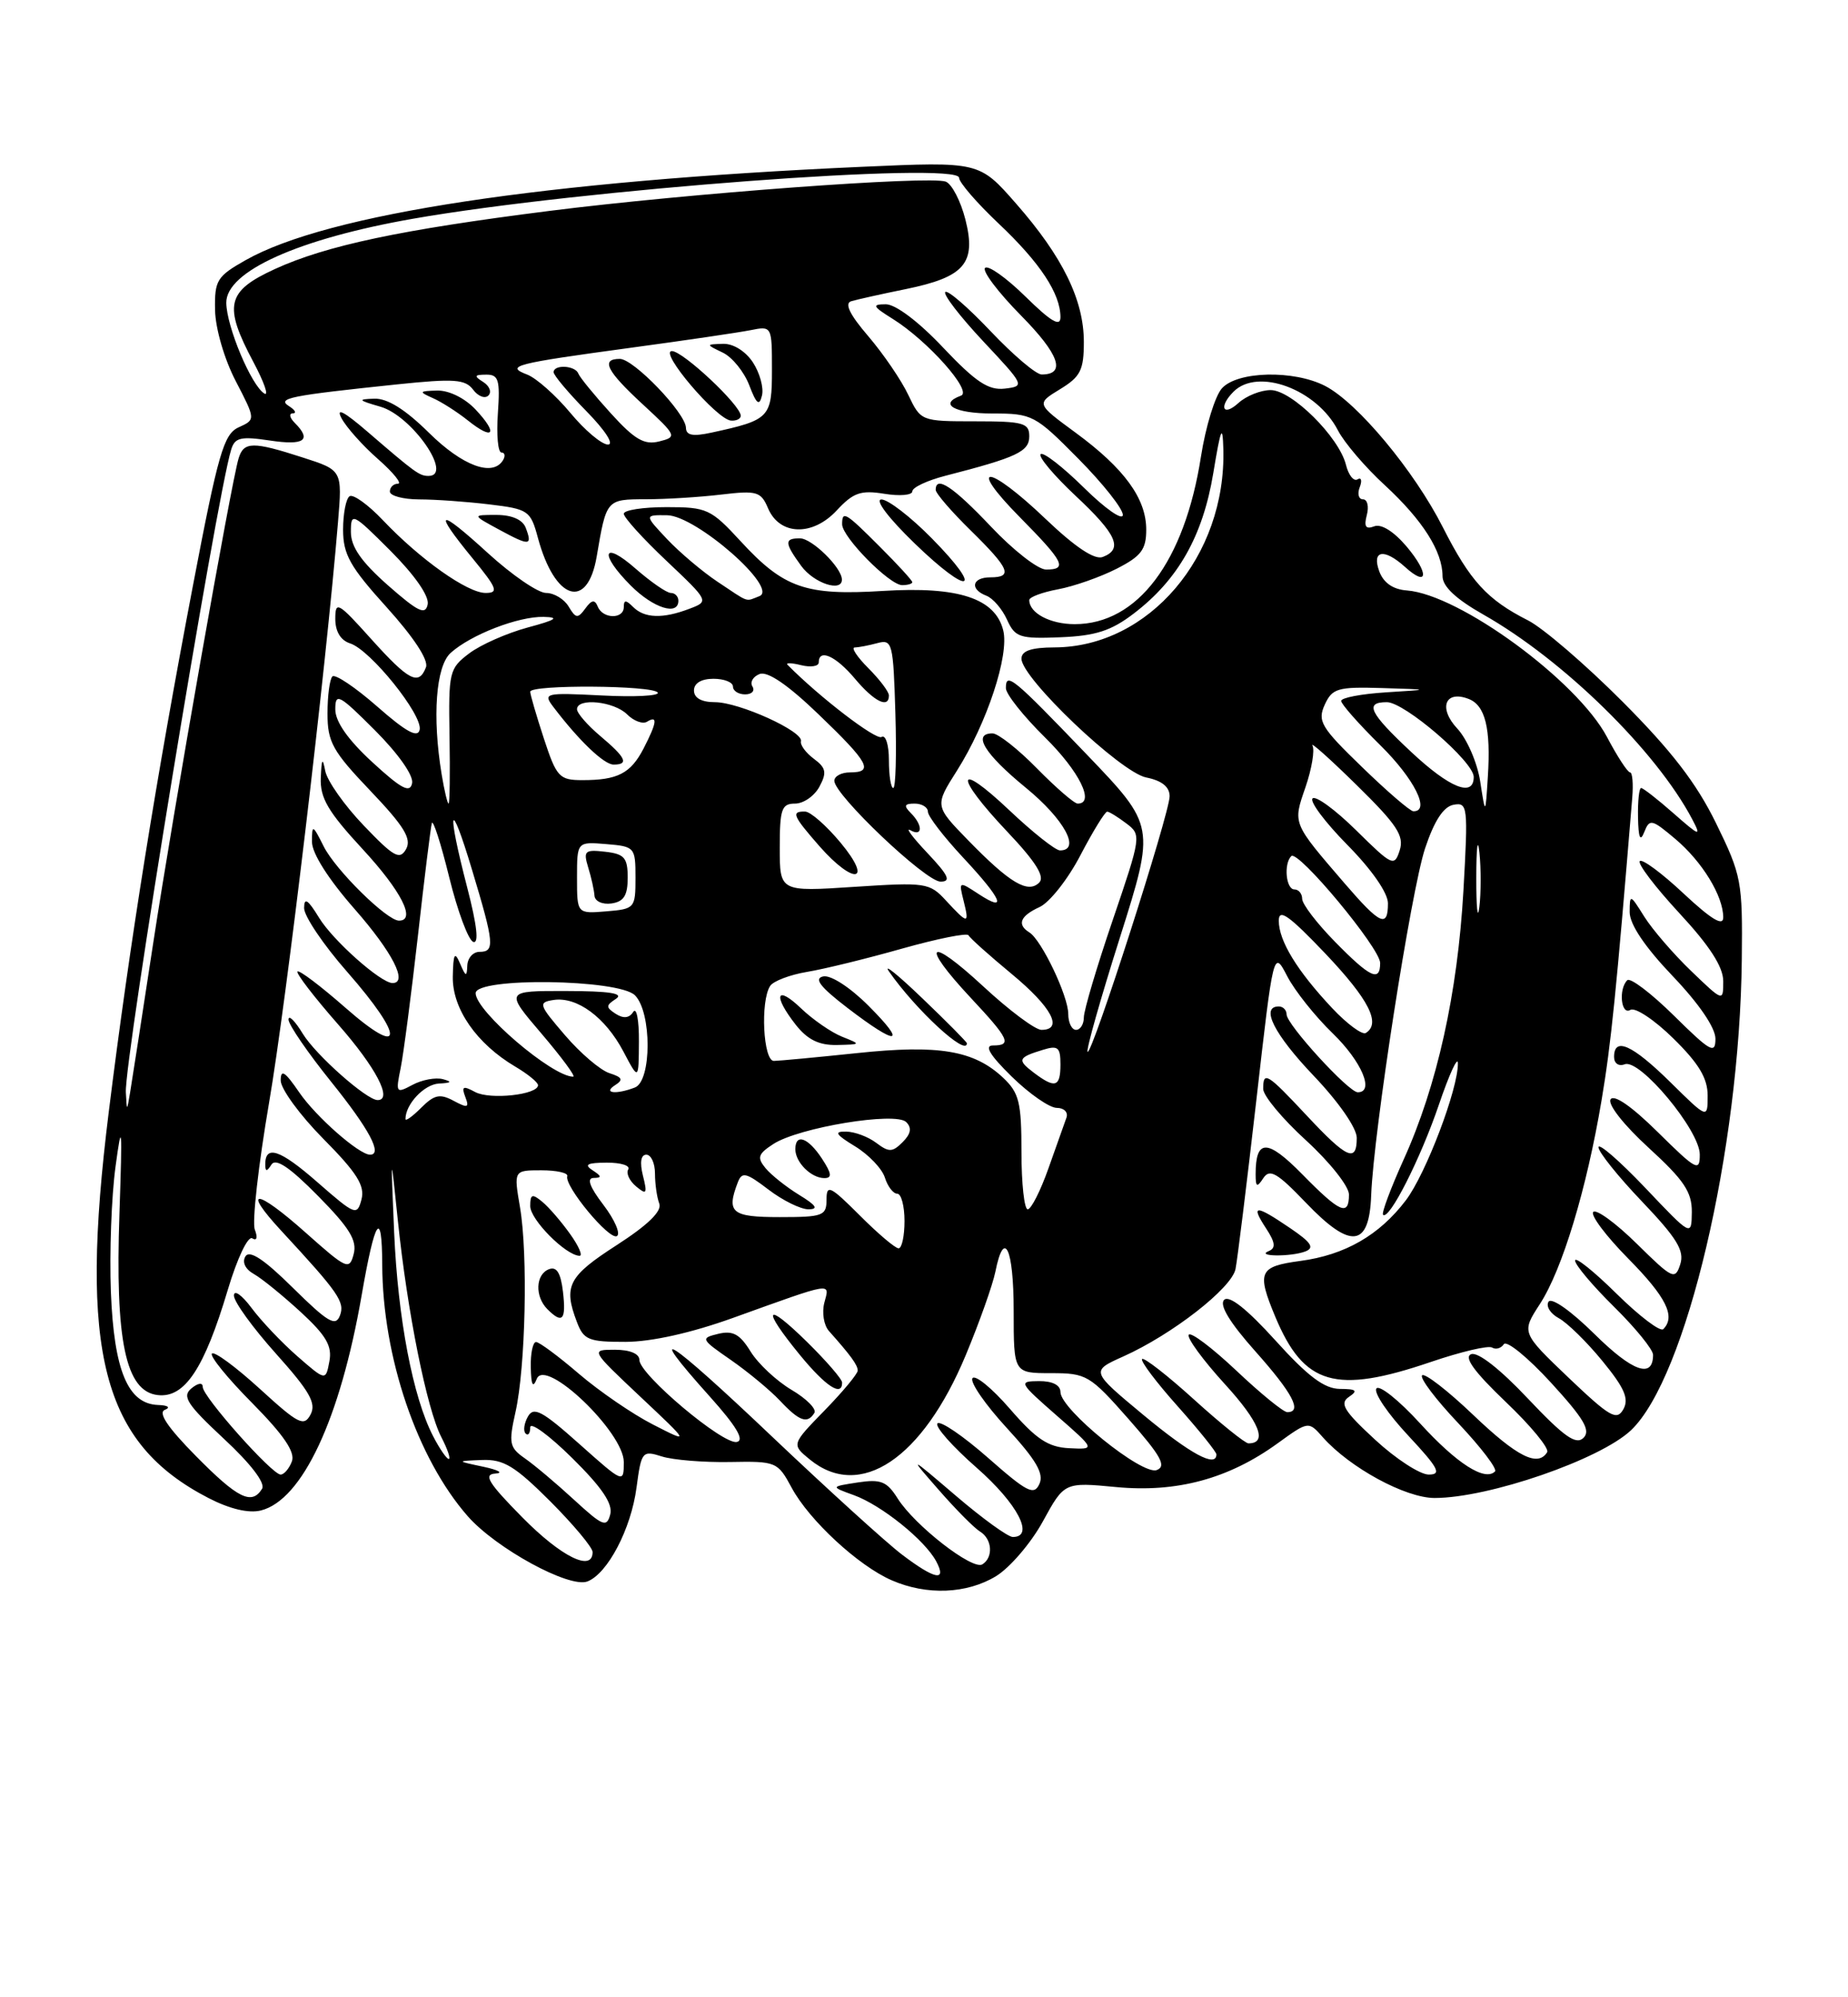 <?xml version="1.0" encoding="UTF-8" standalone="no"?>
<!DOCTYPE svg PUBLIC "-//W3C//DTD SVG 1.1//EN" "http://www.w3.org/Graphics/SVG/1.1/DTD/svg11.dtd" >
<svg xmlns="http://www.w3.org/2000/svg" xmlns:xlink="http://www.w3.org/1999/xlink" version="1.1" viewBox="0 0 237 256">
 <g >
 <path fill="currentColor"
d=" M 127.74 202.02 C 129.52 200.93 132.22 197.78 133.74 195.01 C 136.50 189.97 136.50 189.97 143.14 190.60 C 150.91 191.34 157.57 189.54 163.83 185.01 C 167.81 182.13 167.81 182.13 169.65 184.22 C 173.11 188.12 180.25 192.00 183.98 192.00 C 190.93 192.00 205.22 187.07 209.18 183.31 C 216.25 176.58 223.11 147.47 223.38 123.00 C 223.49 112.96 223.35 112.20 220.07 105.50 C 217.56 100.37 214.34 96.20 208.04 89.89 C 203.31 85.15 197.88 80.49 195.97 79.52 C 190.73 76.87 188.54 74.48 185.04 67.58 C 181.37 60.34 174.10 51.62 169.95 49.47 C 165.93 47.40 158.71 47.56 156.71 49.77 C 155.83 50.74 154.62 54.68 154.02 58.52 C 151.92 72.00 145.89 80.00 137.83 80.00 C 134.67 80.00 132.00 78.58 132.00 76.91 C 132.00 76.53 133.67 75.91 135.70 75.53 C 137.74 75.15 141.12 73.96 143.20 72.90 C 146.36 71.29 147.00 70.44 147.00 67.88 C 147.00 63.90 144.19 60.04 137.93 55.45 C 132.89 51.75 132.89 51.75 135.94 49.89 C 138.57 48.29 139.00 47.44 139.00 43.83 C 139.00 38.46 136.28 32.90 130.32 26.11 C 125.59 20.71 125.59 20.71 110.55 21.38 C 69.77 23.20 41.97 27.41 31.49 33.35 C 27.81 35.43 27.51 35.93 27.58 39.75 C 27.63 42.11 28.77 46.04 30.23 48.84 C 32.79 53.78 32.79 53.78 30.61 54.77 C 28.69 55.64 27.98 58.10 24.73 75.13 C 20.03 99.74 16.63 120.96 13.95 142.50 C 10.10 173.38 13.10 184.97 26.76 192.02 C 29.49 193.42 31.90 193.99 33.46 193.60 C 38.76 192.27 43.63 181.88 46.38 166.02 C 48.09 156.16 48.99 154.82 49.02 162.08 C 49.06 173.92 53.48 186.92 59.99 194.34 C 63.62 198.47 73.01 203.59 75.33 202.70 C 77.92 201.71 80.93 195.97 81.63 190.68 C 82.25 186.02 82.37 185.88 84.89 186.68 C 86.32 187.13 90.24 187.45 93.60 187.39 C 99.55 187.28 99.73 187.35 101.53 190.69 C 103.77 194.85 110.09 200.70 114.36 202.55 C 118.85 204.51 123.99 204.30 127.74 202.02 Z  M 115.67 199.25 C 113.68 197.74 106.19 190.94 99.02 184.14 C 85.64 171.43 82.31 169.29 91.03 179.00 C 94.44 182.80 95.51 184.60 94.50 184.82 C 92.74 185.21 82.00 176.17 82.00 174.31 C 82.00 173.51 80.78 173.00 78.86 173.00 C 75.73 173.00 75.73 173.00 82.11 179.01 C 88.50 185.02 88.50 185.02 83.75 182.59 C 81.14 181.26 76.87 178.33 74.25 176.09 C 71.64 173.85 69.16 172.01 68.75 172.01 C 68.34 172.00 68.03 173.46 68.07 175.25 C 68.12 177.55 68.34 177.98 68.84 176.73 C 69.94 173.96 80.00 183.58 80.00 187.39 C 80.00 190.15 79.97 190.13 74.29 185.07 C 69.52 180.82 68.44 180.25 67.70 181.57 C 67.21 182.44 67.08 183.42 67.41 183.74 C 67.73 184.07 68.00 183.71 68.00 182.95 C 68.00 182.19 70.42 183.96 73.38 186.88 C 77.21 190.66 78.62 192.75 78.26 194.11 C 77.81 195.82 77.31 195.62 73.63 192.24 C 71.36 190.15 68.52 187.76 67.31 186.92 C 65.33 185.54 65.21 184.99 66.11 180.99 C 67.40 175.25 67.72 160.79 66.69 154.75 C 65.88 150.00 65.88 150.00 69.44 150.00 C 71.40 150.00 72.89 150.34 72.75 150.75 C 72.34 152.00 78.16 159.02 79.12 158.43 C 79.61 158.13 78.83 156.33 77.39 154.44 C 75.62 152.13 75.21 150.99 76.13 150.98 C 77.20 150.97 77.17 150.76 76.00 150.00 C 74.86 149.27 75.30 149.03 77.81 149.02 C 79.63 149.01 80.87 149.40 80.57 149.89 C 80.27 150.37 80.72 151.35 81.57 152.06 C 82.93 153.19 83.04 153.01 82.45 150.67 C 82.03 148.98 82.19 148.00 82.89 148.00 C 83.50 148.00 84.00 149.09 84.00 150.42 C 84.00 151.75 84.25 153.48 84.55 154.27 C 84.92 155.23 83.10 157.01 79.06 159.61 C 72.88 163.59 72.23 164.84 73.98 169.43 C 74.85 171.74 75.48 172.00 80.23 171.99 C 83.56 171.98 88.63 170.85 94.00 168.92 C 107.04 164.23 106.41 164.34 105.72 166.97 C 105.39 168.23 105.65 169.86 106.31 170.60 C 109.10 173.73 110.00 174.96 110.00 175.67 C 110.00 176.08 108.09 178.38 105.75 180.78 C 101.50 185.14 101.50 185.14 103.86 187.07 C 110.31 192.34 118.32 186.98 123.86 173.68 C 125.61 169.48 127.31 164.68 127.65 163.02 C 128.77 157.38 130.00 159.97 130.00 168.00 C 130.00 176.00 130.00 176.00 134.78 176.00 C 139.35 176.00 139.77 176.25 144.75 181.90 C 148.90 186.62 149.63 187.93 148.35 188.42 C 146.48 189.14 136.00 180.65 136.00 178.42 C 136.00 177.53 134.97 177.01 133.25 177.02 C 130.59 177.04 130.66 177.18 135.50 181.42 C 140.50 185.79 140.50 185.79 137.12 185.62 C 134.43 185.49 132.89 184.47 129.52 180.58 C 127.20 177.90 125.03 176.14 124.71 176.66 C 124.39 177.18 126.37 180.04 129.12 183.03 C 132.88 187.12 133.91 188.88 133.30 190.20 C 132.61 191.72 131.73 191.27 126.71 186.85 C 123.52 184.05 120.60 182.06 120.23 182.44 C 119.85 182.81 122.12 185.38 125.27 188.14 C 130.51 192.74 132.73 197.00 129.89 197.00 C 129.27 197.00 126.01 194.64 122.64 191.76 C 116.50 186.52 116.50 186.52 120.43 191.01 C 122.59 193.48 124.95 195.86 125.68 196.30 C 127.25 197.25 127.42 199.62 125.98 200.51 C 124.72 201.29 117.31 195.53 115.12 192.06 C 113.74 189.87 112.97 189.56 110.00 190.01 C 106.50 190.55 106.50 190.55 109.51 191.64 C 113.03 192.91 118.60 197.39 120.06 200.11 C 121.48 202.77 119.90 202.46 115.67 199.25 Z  M 104.44 181.10 C 104.75 180.60 103.43 179.27 101.51 178.14 C 99.59 177.00 97.23 174.80 96.26 173.23 C 94.88 170.99 93.99 170.51 92.11 170.96 C 89.81 171.52 89.87 171.64 93.73 174.31 C 95.93 175.84 98.77 178.19 100.04 179.54 C 102.51 182.17 103.55 182.54 104.44 181.10 Z  M 108.00 177.21 C 108.00 176.77 105.97 174.43 103.50 172.00 C 98.11 166.71 97.61 167.59 102.57 173.65 C 105.89 177.70 108.00 179.08 108.00 177.21 Z  M 72.20 165.57 C 71.91 163.14 71.39 162.30 70.40 162.68 C 68.68 163.34 68.57 166.17 70.20 167.80 C 72.14 169.74 72.62 169.21 72.20 165.57 Z  M 73.11 158.16 C 72.00 156.60 70.40 154.74 69.55 154.04 C 68.25 152.96 68.00 153.05 68.00 154.59 C 68.00 156.32 72.53 160.89 74.32 160.96 C 74.77 160.98 74.23 159.72 73.11 158.16 Z  M 67.00 194.50 C 62.62 190.06 61.95 188.97 63.53 188.87 C 64.62 188.80 63.92 188.41 62.00 188.00 C 58.50 187.26 58.50 187.26 61.82 187.13 C 64.58 187.02 66.04 187.91 70.57 192.43 C 73.55 195.42 76.00 198.35 76.00 198.93 C 76.00 201.53 72.00 199.56 67.00 194.50 Z  M 25.12 186.62 C 21.49 182.94 20.23 181.06 21.15 180.70 C 21.92 180.39 21.54 180.12 20.27 180.08 C 16.40 179.94 14.62 175.67 14.22 165.60 C 14.03 160.60 14.29 153.35 14.82 149.50 C 15.63 143.47 15.70 144.30 15.32 155.50 C 14.75 171.88 16.11 178.34 20.23 178.81 C 23.68 179.21 26.19 175.45 29.22 165.30 C 30.43 161.26 31.80 158.38 32.35 158.72 C 32.94 159.08 33.07 158.63 32.68 157.60 C 32.31 156.64 33.14 149.32 34.51 141.32 C 36.71 128.54 41.80 85.71 43.35 66.89 C 43.90 60.27 43.90 60.27 38.83 58.64 C 32.43 56.57 31.26 56.58 30.60 58.75 C 29.65 61.84 22.23 103.94 19.63 121.00 C 18.25 130.07 16.92 138.62 16.69 140.00 C 16.27 142.50 16.27 142.50 16.14 140.00 C 15.92 135.95 27.72 63.96 29.64 57.65 C 30.11 56.08 30.85 55.90 34.60 56.46 C 39.03 57.13 40.02 56.42 37.80 54.20 C 37.14 53.54 37.03 52.99 37.55 52.98 C 38.07 52.98 37.86 52.56 37.07 52.06 C 35.46 51.04 37.13 50.71 51.00 49.26 C 58.23 48.51 59.67 48.61 60.67 49.94 C 61.31 50.80 62.20 51.14 62.64 50.69 C 63.08 50.25 62.78 49.47 61.97 48.96 C 60.75 48.19 60.82 48.03 62.35 48.02 C 63.94 48.00 64.15 48.68 63.85 53.00 C 63.66 55.75 63.86 58.00 64.31 58.00 C 64.75 58.00 64.84 58.45 64.50 59.00 C 63.17 61.15 59.30 59.71 55.00 55.46 C 51.97 52.47 49.68 51.04 48.00 51.10 C 45.81 51.17 45.91 51.30 48.79 52.13 C 52.82 53.29 58.18 61.00 54.96 61.00 C 53.79 61.00 53.28 60.63 47.09 55.30 C 44.10 52.73 43.04 52.18 43.80 53.61 C 44.42 54.77 46.53 57.14 48.50 58.86 C 50.46 60.59 51.60 62.00 51.03 62.00 C 50.47 62.00 50.00 62.45 50.00 63.00 C 50.00 63.55 51.69 64.00 53.75 64.01 C 55.81 64.01 59.86 64.30 62.75 64.65 C 67.76 65.25 68.04 65.44 68.98 68.92 C 71.15 76.97 75.35 78.30 76.53 71.30 C 77.77 64.00 77.76 64.00 82.82 63.99 C 85.39 63.99 89.75 63.72 92.50 63.39 C 97.07 62.85 97.59 63.00 98.50 65.15 C 99.99 68.64 104.21 68.77 107.32 65.41 C 109.43 63.14 110.39 62.80 113.41 63.29 C 115.39 63.61 117.00 63.47 117.00 62.98 C 117.00 62.48 118.91 61.58 121.25 60.98 C 130.43 58.62 132.00 57.88 132.00 55.92 C 132.00 54.21 131.24 54.00 125.05 54.00 C 118.12 54.00 118.09 53.98 116.48 50.61 C 115.60 48.74 113.29 45.36 111.36 43.10 C 108.96 40.31 108.27 38.87 109.17 38.61 C 109.90 38.39 113.04 37.69 116.14 37.06 C 123.72 35.51 125.23 33.75 123.81 28.14 C 123.21 25.77 122.07 23.58 121.29 23.28 C 119.25 22.50 88.22 24.79 70.48 27.03 C 51.36 29.45 41.87 31.46 35.26 34.48 C 29.05 37.33 28.63 39.13 32.50 46.41 C 33.88 49.00 34.51 50.82 33.90 50.44 C 32.22 49.40 29.05 41.85 29.02 38.81 C 28.99 34.78 38.27 30.61 53.00 28.03 C 74.31 24.30 123.00 20.65 123.00 22.79 C 123.00 23.38 125.29 26.03 128.10 28.68 C 133.39 33.68 136.00 37.64 136.00 40.66 C 136.00 41.94 134.79 41.23 131.52 38.02 C 129.06 35.60 126.72 33.95 126.33 34.34 C 125.94 34.73 128.01 37.47 130.93 40.43 C 135.85 45.41 136.76 48.00 133.59 48.00 C 132.87 48.00 129.93 45.50 127.03 42.44 C 124.14 39.39 121.53 37.13 121.23 37.43 C 120.93 37.73 123.12 40.57 126.09 43.74 C 131.41 49.41 131.46 49.50 128.86 49.81 C 126.76 50.05 125.14 48.97 120.96 44.56 C 117.82 41.23 114.86 39.00 113.60 39.00 C 111.78 39.01 111.90 39.26 114.50 40.88 C 118.98 43.68 124.75 50.16 123.25 50.71 C 120.28 51.79 122.41 53.00 127.28 53.00 C 132.39 53.00 132.75 53.19 138.28 58.78 C 141.43 61.96 144.00 65.20 144.00 65.99 C 144.00 66.78 141.76 65.22 139.02 62.52 C 136.29 59.83 133.78 57.89 133.46 58.21 C 133.13 58.53 135.15 60.93 137.93 63.54 C 143.23 68.49 144.07 70.38 141.42 71.39 C 140.38 71.79 137.90 70.14 134.08 66.50 C 126.71 59.46 123.87 59.28 130.78 66.28 C 136.47 72.04 136.95 73.00 134.15 73.00 C 133.12 73.00 129.95 70.53 127.09 67.50 C 122.24 62.38 120.00 60.89 120.00 62.79 C 120.00 63.23 122.02 65.57 124.50 68.00 C 129.49 72.90 129.95 74.00 127.00 74.00 C 124.65 74.00 124.33 75.53 126.51 76.36 C 127.34 76.68 128.53 78.06 129.15 79.43 C 130.18 81.70 130.77 81.89 136.00 81.68 C 140.51 81.50 142.51 80.85 145.40 78.64 C 151.09 74.30 154.26 68.71 155.60 60.64 C 156.56 54.83 156.80 54.26 156.89 57.57 C 157.26 71.28 147.35 82.92 135.25 82.98 C 132.24 82.99 131.00 83.42 131.00 84.43 C 131.00 86.90 143.70 98.99 146.99 99.65 C 149.00 100.05 150.00 100.85 150.00 102.06 C 150.00 104.25 140.01 135.35 139.48 134.81 C 139.27 134.60 141.14 128.00 143.63 120.15 C 148.15 105.86 148.15 105.86 139.35 96.68 C 129.89 86.83 129.00 86.09 129.00 88.20 C 129.00 88.96 131.25 91.79 134.00 94.50 C 138.42 98.85 140.47 103.00 138.21 103.00 C 137.77 103.00 135.43 100.97 133.00 98.50 C 130.57 96.02 128.00 94.00 127.29 94.00 C 124.65 94.00 126.26 96.63 131.55 100.96 C 136.48 104.99 138.67 109.00 135.94 109.00 C 135.36 109.00 132.43 106.68 129.44 103.85 C 122.52 97.31 122.32 99.35 129.17 106.59 C 132.83 110.45 134.03 112.37 133.28 113.12 C 131.83 114.57 129.51 113.19 124.18 107.72 C 119.86 103.29 119.86 103.29 122.73 98.77 C 126.57 92.70 129.46 83.96 128.66 80.79 C 127.63 76.69 122.92 75.14 113.27 75.74 C 103.33 76.36 100.53 75.39 95.00 69.39 C 91.17 65.23 90.67 65.00 85.48 65.00 C 82.47 65.00 80.00 65.38 80.00 65.85 C 80.00 66.33 82.46 69.04 85.48 71.89 C 90.95 77.07 90.95 77.07 88.41 78.03 C 85.01 79.33 82.65 79.25 81.20 77.80 C 80.27 76.87 80.00 76.87 80.00 77.80 C 80.00 79.39 77.31 79.35 76.66 77.75 C 76.28 76.81 75.88 76.87 75.06 78.00 C 74.10 79.31 73.84 79.28 72.93 77.75 C 72.36 76.79 71.06 76.00 70.03 76.00 C 69.00 76.00 65.65 73.70 62.58 70.90 C 56.14 65.02 55.44 65.26 60.62 71.58 C 63.77 75.42 63.98 76.00 62.27 76.00 C 59.95 76.00 53.88 71.71 49.09 66.66 C 47.22 64.69 45.30 63.31 44.84 63.60 C 44.38 63.88 44.00 65.81 44.00 67.89 C 44.00 71.06 44.88 72.64 49.60 77.85 C 53.05 81.67 54.98 84.60 54.63 85.52 C 53.71 87.93 52.44 87.28 47.59 81.89 C 43.35 77.17 43.00 76.98 43.00 79.32 C 43.00 80.95 43.69 82.08 44.91 82.47 C 47.50 83.29 54.22 91.64 53.82 93.53 C 53.59 94.63 52.09 93.82 48.38 90.56 C 45.56 88.09 42.98 86.36 42.63 86.70 C 42.28 87.05 42.00 89.19 42.00 91.46 C 42.00 95.11 42.65 96.28 47.51 101.37 C 51.84 105.91 52.81 107.51 52.08 108.83 C 51.27 110.27 50.51 109.85 46.65 105.81 C 44.18 103.24 41.96 100.09 41.71 98.81 C 41.37 97.03 41.24 97.23 41.14 99.69 C 41.03 102.27 42.06 104.03 46.50 108.83 C 51.46 114.19 53.40 118.00 51.17 118.00 C 49.62 118.00 43.04 111.52 41.52 108.50 C 40.10 105.67 40.01 105.64 40.01 107.89 C 40.00 109.36 42.10 112.67 45.50 116.54 C 50.33 122.05 52.36 126.00 50.34 126.00 C 48.84 126.00 42.69 120.54 40.92 117.63 C 39.48 115.28 39.01 114.97 39.00 116.39 C 39.00 117.43 41.48 121.10 44.50 124.54 C 51.96 133.04 51.82 135.77 44.27 129.14 C 41.12 126.38 38.37 124.30 38.15 124.52 C 37.93 124.73 40.28 127.79 43.38 131.32 C 48.22 136.83 50.40 141.00 48.43 141.00 C 47.02 141.00 40.50 135.22 38.84 132.51 C 37.83 130.85 37.01 130.03 37.00 130.68 C 37.00 131.33 39.47 134.93 42.49 138.68 C 47.36 144.73 49.10 148.00 47.46 148.00 C 46.05 148.00 40.51 143.13 38.38 140.02 C 36.54 137.33 36.00 136.98 36.00 138.49 C 36.00 139.56 38.46 142.93 41.47 145.97 C 45.78 150.32 46.82 151.98 46.36 153.73 C 45.80 155.86 45.56 155.77 40.71 151.53 C 35.89 147.31 33.98 146.68 34.02 149.31 C 34.03 150.19 34.23 150.18 34.81 149.27 C 35.36 148.40 37.15 149.60 40.77 153.27 C 44.81 157.36 45.82 158.99 45.36 160.73 C 44.81 162.84 44.48 162.69 39.21 158.00 C 32.85 152.33 30.92 152.19 36.09 157.77 C 43.45 165.72 44.26 166.89 43.59 168.63 C 43.04 170.07 42.04 169.48 37.58 165.08 C 33.88 161.42 32.01 160.18 31.48 161.03 C 31.02 161.77 31.45 162.67 32.55 163.29 C 33.56 163.85 36.26 166.05 38.56 168.16 C 41.84 171.18 42.62 172.53 42.24 174.50 C 41.77 177.00 41.77 177.00 38.13 173.83 C 36.13 172.08 33.49 169.30 32.25 167.63 C 31.01 165.97 30.00 165.26 30.00 166.06 C 30.00 166.85 32.43 170.20 35.39 173.50 C 39.71 178.32 40.59 179.85 39.83 181.30 C 38.98 182.90 38.28 182.54 33.31 178.00 C 30.25 175.21 27.49 173.17 27.18 173.49 C 26.87 173.80 29.19 176.66 32.35 179.84 C 36.40 183.94 37.89 186.13 37.43 187.32 C 37.08 188.24 36.43 189.00 35.99 189.00 C 34.88 189.00 26.00 179.02 26.00 177.77 C 26.00 177.17 25.40 177.25 24.54 177.96 C 23.32 178.98 23.98 180.00 28.71 184.41 C 32.16 187.61 34.06 190.10 33.61 190.82 C 32.29 192.96 30.50 192.07 25.12 186.62 Z  M 87.00 77.00 C 87.00 76.45 86.57 76.00 86.03 76.00 C 85.50 76.00 83.48 74.60 81.53 72.90 C 77.28 69.16 76.78 70.94 80.92 75.08 C 83.80 77.95 87.00 78.96 87.00 77.00 Z  M 107.97 74.25 C 107.90 72.69 104.11 69.00 102.59 69.00 C 100.57 69.00 100.59 69.56 102.75 72.53 C 104.37 74.76 108.04 75.97 107.97 74.25 Z  M 117.00 74.62 C 117.00 74.41 115.15 72.38 112.88 70.12 C 108.41 65.64 108.00 65.40 108.00 67.20 C 108.00 68.84 114.08 75.00 115.70 75.00 C 116.41 75.00 117.00 74.83 117.00 74.62 Z  M 119.48 68.98 C 116.78 66.24 113.88 64.01 113.04 64.02 C 112.15 64.03 113.94 66.40 117.29 69.64 C 124.38 76.50 126.31 75.91 119.48 68.98 Z  M 67.42 67.64 C 67.02 66.60 65.64 66.00 63.66 66.00 C 60.53 66.00 60.53 66.00 64.02 67.89 C 67.93 70.01 68.31 69.98 67.42 67.64 Z  M 61.00 52.50 C 59.62 51.03 57.59 50.03 56.08 50.06 C 53.73 50.12 53.68 50.21 55.50 51.02 C 56.60 51.50 58.62 52.79 59.99 53.88 C 63.29 56.52 63.94 55.63 61.00 52.50 Z  M 176.35 184.53 C 172.34 180.83 171.76 179.88 173.00 179.04 C 174.19 178.24 173.96 178.03 171.83 178.02 C 169.85 178.00 167.74 176.43 163.57 171.81 C 159.89 167.75 157.63 165.97 156.99 166.61 C 156.34 167.26 157.71 169.52 161.00 173.21 C 165.78 178.58 167.06 181.00 165.09 181.00 C 164.59 181.00 161.65 178.60 158.55 175.67 C 155.44 172.74 152.70 170.67 152.45 171.08 C 152.20 171.49 154.28 174.33 157.07 177.39 C 161.53 182.26 162.62 185.00 160.11 185.00 C 159.69 185.00 156.54 182.47 153.13 179.38 C 149.71 176.28 146.71 173.95 146.47 174.19 C 146.23 174.44 148.27 177.15 151.02 180.23 C 153.76 183.30 156.00 186.09 156.00 186.41 C 156.00 188.17 152.69 186.38 146.65 181.37 C 139.87 175.74 139.87 175.74 144.06 173.86 C 150.31 171.06 157.95 165.12 158.45 162.66 C 158.69 161.47 159.89 151.78 161.11 141.12 C 163.32 121.74 163.32 121.74 165.08 125.12 C 166.04 126.98 168.67 130.28 170.92 132.45 C 174.63 136.05 176.31 140.00 174.13 140.00 C 172.95 140.00 165.00 131.31 165.00 130.02 C 165.00 129.46 164.55 129.00 164.00 129.00 C 161.60 129.00 163.40 132.57 168.50 137.91 C 171.69 141.26 174.00 144.59 174.00 145.84 C 174.00 149.07 172.75 148.51 167.60 143.00 C 162.48 137.53 162.00 137.24 162.00 139.57 C 162.00 140.44 164.47 143.41 167.50 146.17 C 170.53 148.94 173.00 152.06 173.00 153.10 C 173.00 155.95 171.86 155.45 167.01 150.51 C 162.53 145.95 161.03 145.95 161.03 150.50 C 161.03 152.16 161.20 152.25 162.02 151.00 C 162.84 149.76 163.79 150.31 167.48 154.16 C 173.24 160.18 175.61 159.90 175.85 153.18 C 176.16 145.05 180.96 114.18 182.76 108.74 C 183.94 105.20 185.12 103.39 186.41 103.15 C 188.23 102.81 188.29 103.34 187.68 114.15 C 186.93 127.32 184.30 139.18 180.01 148.63 C 178.35 152.31 177.16 155.49 177.37 155.70 C 178.14 156.47 182.17 148.53 184.53 141.60 C 185.86 137.69 186.96 135.30 186.97 136.28 C 187.02 139.53 182.87 150.45 180.30 153.84 C 176.90 158.32 172.48 160.86 166.75 161.62 C 161.46 162.33 161.15 163.02 163.55 168.77 C 167.22 177.55 171.27 178.73 183.49 174.57 C 187.34 173.26 190.88 172.42 191.36 172.72 C 191.83 173.01 192.51 172.82 192.86 172.29 C 193.21 171.76 195.93 173.97 198.90 177.21 C 203.14 181.84 204.04 183.36 203.07 184.30 C 202.11 185.24 200.57 184.14 195.96 179.27 C 192.38 175.47 189.53 173.24 188.67 173.57 C 187.70 173.95 189.06 175.82 193.11 179.69 C 196.33 182.75 198.71 185.65 198.42 186.13 C 197.22 188.07 194.56 186.72 188.92 181.34 C 185.66 178.23 182.71 175.95 182.38 176.28 C 182.05 176.62 184.15 179.39 187.05 182.45 C 189.94 185.52 192.05 188.28 191.73 188.60 C 190.43 189.90 186.83 187.60 182.12 182.44 C 179.38 179.44 176.85 177.43 176.51 177.98 C 176.17 178.53 178.01 181.23 180.59 183.99 C 184.49 188.17 184.93 189.00 183.23 189.00 C 182.11 189.00 179.01 186.99 176.35 184.53 Z  M 167.41 160.40 C 168.62 159.93 168.17 159.25 165.44 157.40 C 160.99 154.38 160.36 154.38 162.36 157.43 C 163.55 159.24 163.64 159.97 162.72 160.35 C 160.95 161.06 165.54 161.11 167.41 160.40 Z  M 55.53 184.05 C 52.95 179.06 51.03 169.00 50.55 158.00 C 50.10 147.50 50.10 147.50 51.03 156.50 C 52.23 168.10 54.74 180.59 56.59 184.18 C 57.39 185.73 57.83 187.00 57.55 187.00 C 57.28 187.00 56.36 185.67 55.53 184.05 Z  M 201.16 176.58 C 195.11 170.80 195.11 170.80 197.48 167.15 C 200.36 162.72 203.48 152.43 205.40 141.00 C 206.62 133.75 207.27 127.29 209.33 102.25 C 209.48 100.46 209.35 99.00 209.05 99.00 C 208.74 99.00 207.41 96.96 206.09 94.46 C 202.25 87.23 187.18 76.20 180.43 75.68 C 178.65 75.55 177.44 74.71 176.89 73.24 C 175.89 70.52 177.50 70.24 180.18 72.66 C 183.15 75.35 183.31 73.52 180.41 70.07 C 178.77 68.13 177.15 67.11 176.24 67.46 C 175.15 67.88 174.90 67.50 175.29 66.01 C 175.58 64.91 175.36 64.00 174.80 64.00 C 174.24 64.00 174.05 63.30 174.38 62.45 C 174.71 61.59 174.58 61.14 174.10 61.44 C 173.61 61.74 172.94 60.90 172.61 59.56 C 171.71 56.00 165.66 50.00 162.96 50.00 C 161.69 50.00 159.83 50.74 158.83 51.65 C 156.83 53.47 156.26 52.14 158.20 50.20 C 161.31 47.09 168.86 49.89 171.58 55.15 C 172.39 56.73 175.10 59.90 177.61 62.20 C 182.46 66.68 185.00 70.68 185.00 73.85 C 185.00 75.17 186.72 76.78 190.25 78.78 C 200.49 84.58 212.39 96.23 217.02 105.00 C 218.22 107.28 218.01 107.22 214.63 104.25 C 212.60 102.46 210.72 101.00 210.47 101.00 C 210.21 101.00 210.03 102.69 210.07 104.75 C 210.12 107.40 210.35 107.96 210.87 106.65 C 211.55 104.92 211.83 104.98 214.84 107.52 C 218.30 110.43 221.00 114.84 221.00 117.59 C 221.00 118.77 219.48 117.85 215.93 114.54 C 213.15 111.93 210.61 110.05 210.30 110.37 C 209.98 110.68 212.26 113.68 215.36 117.03 C 219.26 121.23 221.00 123.93 221.00 125.76 C 221.00 128.41 221.00 128.41 216.88 124.45 C 214.62 122.28 211.92 119.15 210.88 117.50 C 209.06 114.59 209.01 114.57 209.00 116.91 C 209.00 118.47 210.94 121.36 214.50 125.09 C 217.89 128.64 220.00 131.73 220.00 133.14 C 220.00 135.16 219.36 134.80 214.69 130.19 C 211.77 127.31 209.07 125.26 208.69 125.64 C 207.54 126.79 207.90 130.18 209.09 129.44 C 209.69 129.07 212.17 130.71 214.59 133.09 C 217.86 136.30 219.00 138.19 219.00 140.42 C 219.00 143.42 219.00 143.42 214.22 138.71 C 209.33 133.90 207.00 132.85 207.00 135.47 C 207.00 136.30 207.59 136.71 208.37 136.41 C 210.31 135.67 217.99 144.89 217.99 147.97 C 218.00 150.23 217.56 150.00 212.62 145.12 C 209.27 141.81 206.98 140.22 206.55 140.91 C 206.16 141.55 208.26 144.21 211.43 147.11 C 215.97 151.26 216.99 152.78 216.97 155.35 C 216.93 158.50 216.93 158.50 210.97 152.22 C 207.68 148.77 205.00 146.44 205.00 147.05 C 205.00 147.65 207.51 150.79 210.59 154.01 C 215.07 158.71 216.04 160.30 215.49 162.04 C 214.83 164.10 214.51 163.94 209.92 159.42 C 207.24 156.78 204.72 154.94 204.33 155.34 C 203.94 155.73 205.95 158.41 208.81 161.31 C 213.69 166.25 214.93 168.74 213.31 170.36 C 212.93 170.74 210.23 168.69 207.31 165.81 C 204.39 162.93 202.00 161.02 202.00 161.57 C 202.00 162.12 204.25 164.79 207.00 167.50 C 209.75 170.21 212.00 172.98 212.00 173.65 C 212.00 176.74 209.38 175.82 204.52 171.02 C 201.47 168.01 198.97 166.25 198.59 166.85 C 198.24 167.43 198.83 168.37 199.90 168.95 C 200.98 169.53 203.51 172.00 205.51 174.45 C 208.34 177.90 208.94 179.28 208.19 180.63 C 207.34 182.14 206.46 181.62 201.16 176.58 Z  M 110.24 155.76 C 106.45 151.98 106.00 151.77 106.00 153.76 C 106.00 155.83 105.54 156.00 100.00 156.00 C 93.82 156.00 93.13 155.43 94.62 151.55 C 95.15 150.16 95.68 150.28 98.55 152.47 C 100.37 153.86 102.68 155.00 103.68 155.00 C 105.01 154.99 104.69 154.50 102.50 153.16 C 100.85 152.15 98.91 150.61 98.18 149.73 C 97.06 148.37 97.21 147.91 99.18 146.63 C 102.45 144.51 114.86 142.46 116.22 143.82 C 116.96 144.56 116.82 145.33 115.76 146.39 C 114.45 147.70 114.00 147.71 112.37 146.48 C 111.34 145.70 109.60 145.05 108.50 145.04 C 106.92 145.01 107.16 145.41 109.66 146.93 C 111.40 147.99 113.12 149.79 113.48 150.93 C 113.84 152.07 114.55 153.00 115.07 153.00 C 115.58 153.00 116.00 154.57 116.00 156.50 C 116.00 158.43 115.66 160.00 115.24 160.00 C 114.81 160.00 112.56 158.09 110.24 155.76 Z  M 105.41 148.50 C 103.63 145.79 102.00 145.22 102.00 147.30 C 102.00 148.98 104.03 151.00 105.72 151.00 C 106.74 151.00 106.66 150.41 105.41 148.50 Z  M 131.00 147.67 C 131.00 141.27 130.70 140.07 128.64 138.13 C 124.91 134.63 120.40 133.87 109.90 134.98 C 104.73 135.52 99.94 135.97 99.25 135.98 C 97.88 136.00 97.49 128.33 98.77 126.37 C 99.17 125.75 101.30 124.94 103.50 124.57 C 105.70 124.21 111.19 122.86 115.71 121.58 C 120.23 120.31 124.05 119.54 124.21 119.88 C 124.37 120.22 126.86 122.45 129.75 124.84 C 134.89 129.09 136.43 132.00 133.56 132.00 C 132.76 132.00 129.39 129.48 126.06 126.39 C 119.00 119.86 117.94 120.88 124.50 127.90 C 129.43 133.17 129.82 134.00 127.34 134.00 C 126.20 134.00 126.95 135.25 129.76 138.00 C 132.01 140.20 134.60 142.00 135.53 142.00 C 136.46 142.00 137.01 142.56 136.77 143.25 C 136.52 143.94 135.48 146.86 134.46 149.75 C 133.44 152.64 132.24 155.00 131.80 155.00 C 131.36 155.00 131.00 151.70 131.00 147.67 Z  M 108.00 132.88 C 106.62 132.33 104.26 130.70 102.75 129.26 C 99.53 126.17 99.08 127.56 102.07 131.37 C 103.57 133.26 105.03 133.98 107.32 133.94 C 110.45 133.87 110.46 133.86 108.00 132.88 Z  M 124.00 133.72 C 124.00 133.56 121.44 130.97 118.30 127.97 C 115.17 124.96 113.23 123.40 114.00 124.50 C 117.43 129.43 124.00 135.49 124.00 133.72 Z  M 111.37 128.90 C 109.02 126.55 106.55 124.95 105.58 125.15 C 104.34 125.41 105.17 126.49 108.69 129.19 C 115.11 134.11 116.44 133.97 111.37 128.90 Z  M 52.00 143.43 C 52.00 141.53 54.40 138.98 56.29 138.88 C 57.89 138.80 58.04 138.65 56.80 138.32 C 55.87 138.07 54.11 138.40 52.90 139.05 C 50.79 140.18 50.73 140.09 51.39 136.86 C 51.76 135.01 52.75 127.42 53.59 120.00 C 54.42 112.58 55.23 106.06 55.38 105.51 C 55.53 104.97 56.54 108.09 57.61 112.44 C 58.68 116.79 60.07 120.52 60.70 120.73 C 61.44 120.98 61.17 118.59 59.93 113.80 C 57.25 103.49 57.67 101.94 60.54 111.50 C 63.39 120.94 63.48 122.00 61.50 122.00 C 60.67 122.00 59.97 122.79 59.93 123.75 C 59.87 125.25 59.73 125.21 59.00 123.50 C 58.31 121.89 58.13 122.21 58.07 125.17 C 57.99 129.27 61.12 133.78 66.08 136.71 C 67.69 137.66 69.00 138.73 69.00 139.09 C 69.00 140.32 62.85 140.99 60.94 139.97 C 59.38 139.13 59.16 139.24 59.67 140.59 C 60.21 141.99 59.99 142.06 58.17 141.09 C 56.42 140.15 55.69 140.31 54.02 141.98 C 52.91 143.09 52.00 143.75 52.00 143.43 Z  M 78.88 139.09 C 79.97 138.40 79.82 138.08 78.16 137.55 C 77.00 137.18 74.44 135.00 72.46 132.69 C 69.08 128.76 68.99 128.48 70.99 128.17 C 73.99 127.71 77.63 130.39 79.94 134.76 C 81.91 138.50 81.91 138.50 81.94 133.50 C 81.96 130.75 81.63 129.04 81.21 129.70 C 80.70 130.50 79.96 130.58 78.97 129.95 C 77.68 129.11 77.68 128.88 79.00 128.02 C 80.05 127.32 78.15 127.03 72.63 127.02 C 64.76 127.00 64.76 127.00 69.46 132.50 C 72.04 135.53 73.87 138.00 73.51 138.00 C 70.81 138.00 61.00 129.61 61.00 127.30 C 61.00 125.24 79.35 125.49 81.43 127.57 C 83.60 129.74 83.59 138.56 81.42 139.39 C 79.00 140.32 77.27 140.12 78.88 139.09 Z  M 132.57 137.48 C 130.42 135.85 130.54 135.54 133.75 134.56 C 135.68 133.96 136.00 134.23 136.00 136.43 C 136.00 139.35 135.32 139.56 132.57 137.48 Z  M 170.84 129.21 C 166.34 124.42 164.00 120.59 164.00 118.01 C 164.00 116.40 165.30 117.32 169.97 122.22 C 175.56 128.11 177.13 131.18 175.16 132.40 C 174.70 132.68 172.76 131.25 170.84 129.21 Z  M 137.00 129.96 C 137.00 127.66 133.57 120.47 132.01 119.51 C 130.39 118.50 130.83 117.40 133.32 116.26 C 134.60 115.68 136.97 112.68 138.57 109.60 C 140.18 106.52 141.72 104.02 142.00 104.03 C 142.28 104.05 143.38 104.73 144.46 105.55 C 146.39 107.00 146.35 107.22 142.71 117.91 C 140.67 123.89 139.00 129.51 139.00 130.40 C 139.00 131.28 138.55 132.00 138.00 132.00 C 137.45 132.00 137.00 131.08 137.00 129.96 Z  M 171.21 120.71 C 168.89 118.35 167.00 115.88 167.00 115.21 C 167.00 114.55 166.55 114.00 166.00 114.00 C 164.92 114.00 164.61 110.72 165.60 109.73 C 166.46 108.87 177.00 121.53 177.00 123.43 C 177.00 125.91 175.72 125.31 171.21 120.71 Z  M 189.33 112.50 C 189.33 108.65 189.51 107.20 189.73 109.27 C 189.95 111.35 189.94 114.50 189.72 116.27 C 189.50 118.05 189.32 116.35 189.33 112.50 Z  M 121.31 115.42 C 119.21 113.14 118.73 113.07 109.56 113.67 C 100.00 114.30 100.00 114.30 100.00 108.65 C 100.00 103.70 100.24 103.00 101.96 103.00 C 103.05 103.00 104.45 102.02 105.09 100.83 C 106.06 99.02 105.94 98.42 104.38 97.26 C 103.34 96.49 102.60 95.48 102.72 95.01 C 103.06 93.75 94.79 90.00 91.68 90.00 C 89.96 90.00 89.00 89.46 89.00 88.50 C 89.00 87.57 89.94 87.00 91.50 87.00 C 92.88 87.00 94.00 87.45 94.00 88.00 C 94.00 88.55 94.70 89.00 95.56 89.00 C 96.42 89.00 96.84 88.55 96.50 87.99 C 96.15 87.44 96.57 86.72 97.42 86.39 C 98.44 86.00 101.05 87.78 104.99 91.57 C 111.46 97.78 112.11 99.00 109.00 99.00 C 107.90 99.00 107.00 99.49 107.00 100.08 C 107.00 101.88 118.71 113.00 120.62 113.00 C 122.01 113.00 121.66 112.22 118.95 109.35 C 117.05 107.34 116.06 106.02 116.75 106.41 C 118.34 107.31 118.38 105.78 116.80 104.20 C 115.87 103.27 115.98 103.00 117.30 103.00 C 118.23 103.00 119.00 103.47 119.00 104.04 C 119.00 104.62 121.03 107.25 123.50 109.90 C 128.52 115.27 129.28 117.07 125.47 114.57 C 122.97 112.93 122.95 112.94 123.58 115.46 C 124.34 118.50 124.15 118.49 121.31 115.42 Z  M 107.81 108.02 C 105.99 105.83 103.94 104.03 103.25 104.02 C 101.43 103.99 101.66 104.54 105.10 108.47 C 109.53 113.50 112.02 113.09 107.81 108.02 Z  M 172.50 113.29 C 165.70 105.39 165.79 105.63 167.43 100.88 C 168.23 98.54 168.63 96.15 168.32 95.57 C 168.00 94.98 170.55 97.25 173.98 100.62 C 179.15 105.69 180.10 107.12 179.51 108.98 C 178.83 111.12 178.57 111.01 173.92 106.42 C 171.24 103.78 168.72 101.94 168.33 102.34 C 167.94 102.73 169.95 105.41 172.81 108.31 C 175.92 111.46 178.00 114.45 178.00 115.78 C 178.00 118.97 177.01 118.52 172.50 113.29 Z  M 74.00 112.50 C 74.00 107.88 74.00 107.88 77.75 108.19 C 81.41 108.49 81.50 108.60 81.50 112.50 C 81.50 116.40 81.41 116.51 77.75 116.81 C 74.00 117.12 74.00 117.12 74.00 112.50 Z  M 80.50 112.50 C 80.50 109.94 80.08 109.45 77.61 109.17 C 75.00 108.87 74.79 109.06 75.43 111.17 C 75.83 112.45 76.19 114.08 76.24 114.80 C 76.29 115.52 77.25 115.96 78.42 115.80 C 80.00 115.57 80.50 114.78 80.50 112.50 Z  M 174.67 98.31 C 169.41 93.23 168.94 92.43 169.89 90.33 C 170.86 88.22 171.54 88.02 177.23 88.19 C 183.50 88.38 183.50 88.38 177.75 88.74 C 174.59 88.94 172.00 89.43 172.00 89.84 C 172.00 90.24 174.25 92.79 177.00 95.50 C 181.38 99.81 183.50 104.04 181.25 103.98 C 180.84 103.97 177.87 101.42 174.67 98.31 Z  M 189.83 100.15 C 189.46 97.76 188.14 94.72 186.90 93.39 C 184.43 90.76 185.32 88.42 188.34 89.58 C 190.48 90.40 191.21 93.35 190.81 99.57 C 190.50 104.50 190.50 104.50 189.83 100.15 Z  M 56.64 99.25 C 55.42 91.86 55.90 85.40 57.79 83.69 C 60.36 81.36 66.48 78.99 69.72 79.07 C 71.82 79.12 71.32 79.45 67.67 80.43 C 65.01 81.15 61.63 82.64 60.17 83.75 C 57.61 85.68 57.51 86.13 57.65 94.38 C 57.73 99.12 57.68 103.00 57.53 103.00 C 57.38 103.00 56.98 101.31 56.64 99.25 Z  M 47.75 97.69 C 44.62 94.81 43.00 92.50 43.00 90.92 C 43.00 88.74 43.47 88.99 48.10 93.62 C 51.09 96.62 53.06 99.41 52.85 100.39 C 52.58 101.70 51.47 101.11 47.75 97.69 Z  M 114.00 97.44 C 114.00 95.47 113.58 94.14 113.06 94.46 C 112.34 94.91 105.07 89.34 101.00 85.21 C 100.72 84.93 101.51 84.95 102.75 85.26 C 103.99 85.56 105.00 85.40 105.00 84.91 C 105.00 83.09 107.19 84.07 109.65 87.00 C 112.12 89.94 114.00 90.86 114.00 89.14 C 114.00 88.66 112.81 87.09 111.36 85.64 C 109.91 84.19 109.13 82.99 109.61 82.99 C 110.10 82.98 111.41 82.73 112.52 82.43 C 114.44 81.91 114.56 82.40 114.83 91.44 C 114.99 96.70 114.87 101.00 114.56 101.00 C 114.25 101.00 114.00 99.40 114.00 97.44 Z  M 180.96 96.36 C 175.62 91.37 174.95 90.00 177.86 90.00 C 180.14 90.00 189.00 97.63 189.00 99.58 C 189.00 102.24 185.92 101.01 180.96 96.36 Z  M 69.75 94.66 C 68.79 91.73 68.00 89.03 68.00 88.66 C 68.00 87.73 83.78 87.83 84.35 88.77 C 84.61 89.19 81.39 89.36 77.19 89.14 C 69.86 88.77 69.61 88.83 70.98 90.63 C 74.25 94.93 77.46 98.00 78.69 98.00 C 80.69 98.00 80.28 97.11 77.00 94.35 C 75.35 92.96 74.00 91.41 74.00 90.91 C 74.00 89.40 78.74 89.89 80.42 91.56 C 81.28 92.42 82.44 92.85 82.99 92.50 C 84.38 91.65 84.25 92.61 82.54 95.93 C 80.88 99.14 79.20 100.00 74.67 99.99 C 71.73 99.99 71.37 99.60 69.75 94.66 Z  M 49.75 75.02 C 46.33 72.00 45.00 70.09 45.00 68.18 C 45.00 65.63 45.20 65.72 50.10 70.62 C 53.20 73.73 55.06 76.41 54.85 77.46 C 54.56 78.88 53.63 78.43 49.75 75.02 Z  M 92.00 74.55 C 90.08 73.27 87.18 70.82 85.56 69.11 C 82.63 66.00 82.63 66.00 85.56 66.04 C 89.27 66.09 99.93 75.43 97.39 76.41 C 95.53 77.12 96.21 77.35 92.00 74.55 Z  M 73.13 52.90 C 71.27 50.67 68.80 48.48 67.63 48.02 C 64.74 46.91 65.90 46.61 81.00 44.56 C 87.88 43.63 94.74 42.62 96.25 42.32 C 98.99 41.77 99.00 41.79 99.00 47.41 C 99.00 53.54 98.72 53.83 91.25 55.45 C 88.86 55.97 87.99 55.81 87.97 54.83 C 87.93 52.94 81.27 46.00 79.49 46.00 C 77.00 46.00 77.79 47.55 82.47 51.86 C 86.80 55.86 86.86 56.00 84.54 56.58 C 82.63 57.06 81.40 56.35 78.33 52.97 C 76.22 50.65 74.35 48.36 74.17 47.88 C 73.77 46.83 71.00 46.69 71.00 47.71 C 71.00 48.10 72.89 50.35 75.21 52.71 C 77.63 55.18 78.80 56.99 77.96 56.98 C 77.16 56.97 74.98 55.14 73.13 52.90 Z  M 95.00 53.29 C 95.00 51.95 87.59 45.00 86.17 45.00 C 84.44 45.00 91.91 53.77 93.75 53.91 C 94.44 53.96 95.00 53.68 95.00 53.29 Z  M 96.56 46.45 C 95.61 45.01 94.04 44.03 92.73 44.07 C 90.50 44.14 90.50 44.14 92.70 45.20 C 93.91 45.78 95.43 47.66 96.09 49.38 C 97.01 51.80 97.38 52.09 97.72 50.70 C 97.97 49.71 97.44 47.80 96.56 46.45 Z "/>
</g>
</svg>